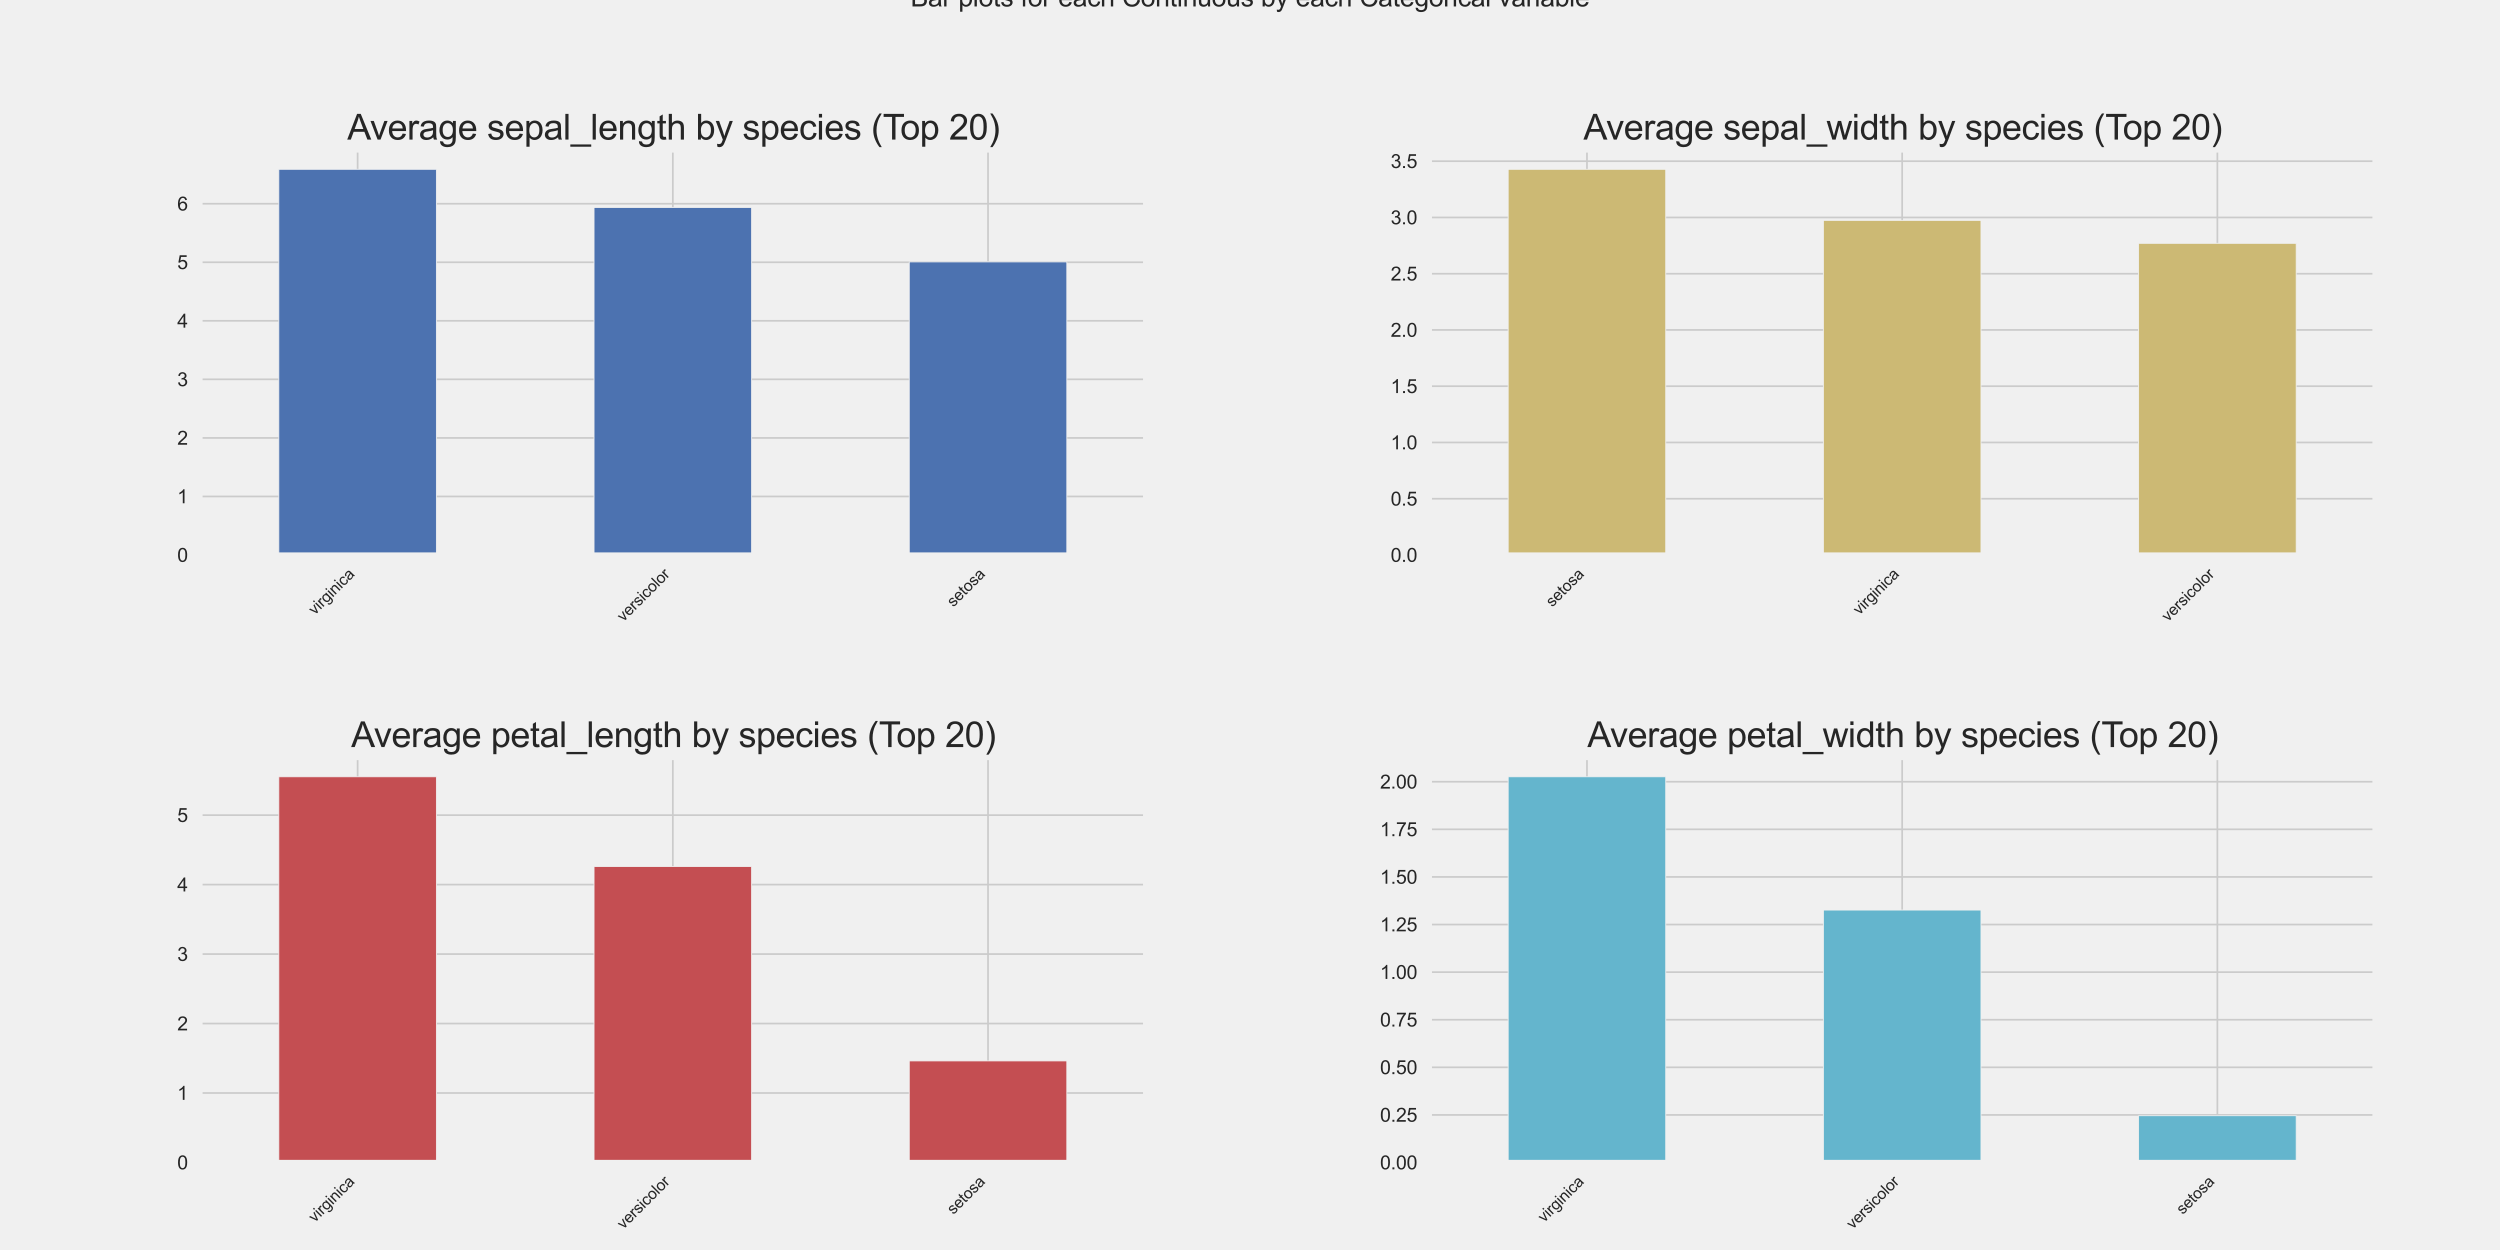 <?xml version="1.0" encoding="utf-8" standalone="no"?>
<!DOCTYPE svg PUBLIC "-//W3C//DTD SVG 1.1//EN"
  "http://www.w3.org/Graphics/SVG/1.1/DTD/svg11.dtd">
<svg xmlns:xlink="http://www.w3.org/1999/xlink" width="1440pt" height="720pt" viewBox="0 0 1440 720" xmlns="http://www.w3.org/2000/svg" version="1.1">
 <defs>
  <style type="text/css">*{stroke-linejoin: round; stroke-linecap: butt}</style>
 </defs>
 <g id="figure_1">
  <g id="patch_1">
   <path d="M 0 720 
L 1440 720 
L 1440 0 
L 0 0 
z
" style="fill: #f0f0f0"/>
  </g>
  <g id="axes_1">
   <g id="patch_2">
    <path d="M 115.2 319.68 
L 659.896 319.68 
L 659.896 86.4 
L 115.2 86.4 
z
" style="fill: #f0f0f0"/>
   </g>
   <g id="matplotlib.axis_1">
    <g id="xtick_1">
     <g id="line2d_1">
      <path d="M 205.983 319.68 
L 205.983 86.4 
" clip-path="url(#p7a3feb98a2)" style="fill: none; stroke: #cbcbcb"/>
     </g>
     <g id="text_1">
      <!-- virginica -->
      <g style="fill: #262626" transform="translate(181.301 354.577) rotate(-45) scale(0.09 -0.09)">
       <defs>
        <path id="ArialMT-76" d="M 1344 0 
L 81 3319 
L 675 3319 
L 1388 1331 
Q 1503 1009 1600 663 
Q 1675 925 1809 1294 
L 2547 3319 
L 3125 3319 
L 1869 0 
L 1344 0 
z
" transform="scale(0.016)"/>
        <path id="ArialMT-69" d="M 425 3934 
L 425 4581 
L 988 4581 
L 988 3934 
L 425 3934 
z
M 425 0 
L 425 3319 
L 988 3319 
L 988 0 
L 425 0 
z
" transform="scale(0.016)"/>
        <path id="ArialMT-72" d="M 416 0 
L 416 3319 
L 922 3319 
L 922 2816 
Q 1116 3169 1280 3281 
Q 1444 3394 1641 3394 
Q 1925 3394 2219 3213 
L 2025 2691 
Q 1819 2813 1613 2813 
Q 1428 2813 1281 2702 
Q 1134 2591 1072 2394 
Q 978 2094 978 1738 
L 978 0 
L 416 0 
z
" transform="scale(0.016)"/>
        <path id="ArialMT-67" d="M 319 -275 
L 866 -356 
Q 900 -609 1056 -725 
Q 1266 -881 1628 -881 
Q 2019 -881 2231 -725 
Q 2444 -569 2519 -288 
Q 2563 -116 2559 434 
Q 2191 0 1641 0 
Q 956 0 581 494 
Q 206 988 206 1678 
Q 206 2153 378 2554 
Q 550 2956 876 3175 
Q 1203 3394 1644 3394 
Q 2231 3394 2613 2919 
L 2613 3319 
L 3131 3319 
L 3131 450 
Q 3131 -325 2973 -648 
Q 2816 -972 2473 -1159 
Q 2131 -1347 1631 -1347 
Q 1038 -1347 672 -1080 
Q 306 -813 319 -275 
z
M 784 1719 
Q 784 1066 1043 766 
Q 1303 466 1694 466 
Q 2081 466 2343 764 
Q 2606 1063 2606 1700 
Q 2606 2309 2336 2618 
Q 2066 2928 1684 2928 
Q 1309 2928 1046 2623 
Q 784 2319 784 1719 
z
" transform="scale(0.016)"/>
        <path id="ArialMT-6e" d="M 422 0 
L 422 3319 
L 928 3319 
L 928 2847 
Q 1294 3394 1984 3394 
Q 2284 3394 2536 3286 
Q 2788 3178 2913 3003 
Q 3038 2828 3088 2588 
Q 3119 2431 3119 2041 
L 3119 0 
L 2556 0 
L 2556 2019 
Q 2556 2363 2490 2533 
Q 2425 2703 2258 2804 
Q 2091 2906 1866 2906 
Q 1506 2906 1245 2678 
Q 984 2450 984 1813 
L 984 0 
L 422 0 
z
" transform="scale(0.016)"/>
        <path id="ArialMT-63" d="M 2588 1216 
L 3141 1144 
Q 3050 572 2676 248 
Q 2303 -75 1759 -75 
Q 1078 -75 664 370 
Q 250 816 250 1647 
Q 250 2184 428 2587 
Q 606 2991 970 3192 
Q 1334 3394 1763 3394 
Q 2303 3394 2647 3120 
Q 2991 2847 3088 2344 
L 2541 2259 
Q 2463 2594 2264 2762 
Q 2066 2931 1784 2931 
Q 1359 2931 1093 2626 
Q 828 2322 828 1663 
Q 828 994 1084 691 
Q 1341 388 1753 388 
Q 2084 388 2306 591 
Q 2528 794 2588 1216 
z
" transform="scale(0.016)"/>
        <path id="ArialMT-61" d="M 2588 409 
Q 2275 144 1986 34 
Q 1697 -75 1366 -75 
Q 819 -75 525 192 
Q 231 459 231 875 
Q 231 1119 342 1320 
Q 453 1522 633 1644 
Q 813 1766 1038 1828 
Q 1203 1872 1538 1913 
Q 2219 1994 2541 2106 
Q 2544 2222 2544 2253 
Q 2544 2597 2384 2738 
Q 2169 2928 1744 2928 
Q 1347 2928 1158 2789 
Q 969 2650 878 2297 
L 328 2372 
Q 403 2725 575 2942 
Q 747 3159 1072 3276 
Q 1397 3394 1825 3394 
Q 2250 3394 2515 3294 
Q 2781 3194 2906 3042 
Q 3031 2891 3081 2659 
Q 3109 2516 3109 2141 
L 3109 1391 
Q 3109 606 3145 398 
Q 3181 191 3288 0 
L 2700 0 
Q 2613 175 2588 409 
z
M 2541 1666 
Q 2234 1541 1622 1453 
Q 1275 1403 1131 1340 
Q 988 1278 909 1158 
Q 831 1038 831 891 
Q 831 666 1001 516 
Q 1172 366 1500 366 
Q 1825 366 2078 508 
Q 2331 650 2450 897 
Q 2541 1088 2541 1459 
L 2541 1666 
z
" transform="scale(0.016)"/>
       </defs>
       <use xlink:href="#ArialMT-76"/>
       <use xlink:href="#ArialMT-69" x="50"/>
       <use xlink:href="#ArialMT-72" x="72.217"/>
       <use xlink:href="#ArialMT-67" x="105.518"/>
       <use xlink:href="#ArialMT-69" x="161.133"/>
       <use xlink:href="#ArialMT-6e" x="183.35"/>
       <use xlink:href="#ArialMT-69" x="238.965"/>
       <use xlink:href="#ArialMT-63" x="261.182"/>
       <use xlink:href="#ArialMT-61" x="311.182"/>
      </g>
     </g>
    </g>
    <g id="xtick_2">
     <g id="line2d_2">
      <path d="M 387.548 319.68 
L 387.548 86.4 
" clip-path="url(#p7a3feb98a2)" style="fill: none; stroke: #cbcbcb"/>
     </g>
     <g id="text_2">
      <!-- versicolor -->
      <g style="fill: #262626" transform="translate(359.054 358.464) rotate(-45) scale(0.09 -0.09)">
       <defs>
        <path id="ArialMT-65" d="M 2694 1069 
L 3275 997 
Q 3138 488 2766 206 
Q 2394 -75 1816 -75 
Q 1088 -75 661 373 
Q 234 822 234 1631 
Q 234 2469 665 2931 
Q 1097 3394 1784 3394 
Q 2450 3394 2872 2941 
Q 3294 2488 3294 1666 
Q 3294 1616 3291 1516 
L 816 1516 
Q 847 969 1125 678 
Q 1403 388 1819 388 
Q 2128 388 2347 550 
Q 2566 713 2694 1069 
z
M 847 1978 
L 2700 1978 
Q 2663 2397 2488 2606 
Q 2219 2931 1791 2931 
Q 1403 2931 1139 2672 
Q 875 2413 847 1978 
z
" transform="scale(0.016)"/>
        <path id="ArialMT-73" d="M 197 991 
L 753 1078 
Q 800 744 1014 566 
Q 1228 388 1613 388 
Q 2000 388 2187 545 
Q 2375 703 2375 916 
Q 2375 1106 2209 1216 
Q 2094 1291 1634 1406 
Q 1016 1563 777 1677 
Q 538 1791 414 1992 
Q 291 2194 291 2438 
Q 291 2659 392 2848 
Q 494 3038 669 3163 
Q 800 3259 1026 3326 
Q 1253 3394 1513 3394 
Q 1903 3394 2198 3281 
Q 2494 3169 2634 2976 
Q 2775 2784 2828 2463 
L 2278 2388 
Q 2241 2644 2061 2787 
Q 1881 2931 1553 2931 
Q 1166 2931 1000 2803 
Q 834 2675 834 2503 
Q 834 2394 903 2306 
Q 972 2216 1119 2156 
Q 1203 2125 1616 2013 
Q 2213 1853 2448 1751 
Q 2684 1650 2818 1456 
Q 2953 1263 2953 975 
Q 2953 694 2789 445 
Q 2625 197 2315 61 
Q 2006 -75 1616 -75 
Q 969 -75 630 194 
Q 291 463 197 991 
z
" transform="scale(0.016)"/>
        <path id="ArialMT-6f" d="M 213 1659 
Q 213 2581 725 3025 
Q 1153 3394 1769 3394 
Q 2453 3394 2887 2945 
Q 3322 2497 3322 1706 
Q 3322 1066 3130 698 
Q 2938 331 2570 128 
Q 2203 -75 1769 -75 
Q 1072 -75 642 372 
Q 213 819 213 1659 
z
M 791 1659 
Q 791 1022 1069 705 
Q 1347 388 1769 388 
Q 2188 388 2466 706 
Q 2744 1025 2744 1678 
Q 2744 2294 2464 2611 
Q 2184 2928 1769 2928 
Q 1347 2928 1069 2612 
Q 791 2297 791 1659 
z
" transform="scale(0.016)"/>
        <path id="ArialMT-6c" d="M 409 0 
L 409 4581 
L 972 4581 
L 972 0 
L 409 0 
z
" transform="scale(0.016)"/>
       </defs>
       <use xlink:href="#ArialMT-76"/>
       <use xlink:href="#ArialMT-65" x="50"/>
       <use xlink:href="#ArialMT-72" x="105.615"/>
       <use xlink:href="#ArialMT-73" x="138.916"/>
       <use xlink:href="#ArialMT-69" x="188.916"/>
       <use xlink:href="#ArialMT-63" x="211.133"/>
       <use xlink:href="#ArialMT-6f" x="261.133"/>
       <use xlink:href="#ArialMT-6c" x="316.748"/>
       <use xlink:href="#ArialMT-6f" x="338.965"/>
       <use xlink:href="#ArialMT-72" x="394.58"/>
      </g>
     </g>
    </g>
    <g id="xtick_3">
     <g id="line2d_3">
      <path d="M 569.113 319.68 
L 569.113 86.4 
" clip-path="url(#p7a3feb98a2)" style="fill: none; stroke: #cbcbcb"/>
     </g>
     <g id="text_3">
      <!-- setosa -->
      <g style="fill: #262626" transform="translate(549.099 349.984) rotate(-45) scale(0.09 -0.09)">
       <defs>
        <path id="ArialMT-74" d="M 1650 503 
L 1731 6 
Q 1494 -44 1306 -44 
Q 1000 -44 831 53 
Q 663 150 594 308 
Q 525 466 525 972 
L 525 2881 
L 113 2881 
L 113 3319 
L 525 3319 
L 525 4141 
L 1084 4478 
L 1084 3319 
L 1650 3319 
L 1650 2881 
L 1084 2881 
L 1084 941 
Q 1084 700 1114 631 
Q 1144 563 1211 522 
Q 1278 481 1403 481 
Q 1497 481 1650 503 
z
" transform="scale(0.016)"/>
       </defs>
       <use xlink:href="#ArialMT-73"/>
       <use xlink:href="#ArialMT-65" x="50"/>
       <use xlink:href="#ArialMT-74" x="105.615"/>
       <use xlink:href="#ArialMT-6f" x="133.398"/>
       <use xlink:href="#ArialMT-73" x="189.014"/>
       <use xlink:href="#ArialMT-61" x="239.014"/>
      </g>
     </g>
    </g>
   </g>
   <g id="matplotlib.axis_2">
    <g id="ytick_1">
     <g id="line2d_4">
      <path d="M 115.2 319.68 
L 659.896 319.68 
" clip-path="url(#p7a3feb98a2)" style="fill: none; stroke: #cbcbcb"/>
     </g>
     <g id="text_4">
      <!-- 0 -->
      <g style="fill: #262626" transform="translate(102.083 323.617) scale(0.11 -0.11)">
       <defs>
        <path id="ArialMT-30" d="M 266 2259 
Q 266 3072 433 3567 
Q 600 4063 929 4331 
Q 1259 4600 1759 4600 
Q 2128 4600 2406 4451 
Q 2684 4303 2865 4023 
Q 3047 3744 3150 3342 
Q 3253 2941 3253 2259 
Q 3253 1453 3087 958 
Q 2922 463 2592 192 
Q 2263 -78 1759 -78 
Q 1097 -78 719 397 
Q 266 969 266 2259 
z
M 844 2259 
Q 844 1131 1108 757 
Q 1372 384 1759 384 
Q 2147 384 2411 759 
Q 2675 1134 2675 2259 
Q 2675 3391 2411 3762 
Q 2147 4134 1753 4134 
Q 1366 4134 1134 3806 
Q 844 3388 844 2259 
z
" transform="scale(0.016)"/>
       </defs>
       <use xlink:href="#ArialMT-30"/>
      </g>
     </g>
    </g>
    <g id="ytick_2">
     <g id="line2d_5">
      <path d="M 115.2 285.956 
L 659.896 285.956 
" clip-path="url(#p7a3feb98a2)" style="fill: none; stroke: #cbcbcb"/>
     </g>
     <g id="text_5">
      <!-- 1 -->
      <g style="fill: #262626" transform="translate(102.083 289.893) scale(0.11 -0.11)">
       <defs>
        <path id="ArialMT-31" d="M 2384 0 
L 1822 0 
L 1822 3584 
Q 1619 3391 1289 3197 
Q 959 3003 697 2906 
L 697 3450 
Q 1169 3672 1522 3987 
Q 1875 4303 2022 4600 
L 2384 4600 
L 2384 0 
z
" transform="scale(0.016)"/>
       </defs>
       <use xlink:href="#ArialMT-31"/>
      </g>
     </g>
    </g>
    <g id="ytick_3">
     <g id="line2d_6">
      <path d="M 115.2 252.233 
L 659.896 252.233 
" clip-path="url(#p7a3feb98a2)" style="fill: none; stroke: #cbcbcb"/>
     </g>
     <g id="text_6">
      <!-- 2 -->
      <g style="fill: #262626" transform="translate(102.083 256.169) scale(0.11 -0.11)">
       <defs>
        <path id="ArialMT-32" d="M 3222 541 
L 3222 0 
L 194 0 
Q 188 203 259 391 
Q 375 700 629 1000 
Q 884 1300 1366 1694 
Q 2113 2306 2375 2664 
Q 2638 3022 2638 3341 
Q 2638 3675 2398 3904 
Q 2159 4134 1775 4134 
Q 1369 4134 1125 3890 
Q 881 3647 878 3216 
L 300 3275 
Q 359 3922 746 4261 
Q 1134 4600 1788 4600 
Q 2447 4600 2831 4234 
Q 3216 3869 3216 3328 
Q 3216 3053 3103 2787 
Q 2991 2522 2730 2228 
Q 2469 1934 1863 1422 
Q 1356 997 1212 845 
Q 1069 694 975 541 
L 3222 541 
z
" transform="scale(0.016)"/>
       </defs>
       <use xlink:href="#ArialMT-32"/>
      </g>
     </g>
    </g>
    <g id="ytick_4">
     <g id="line2d_7">
      <path d="M 115.2 218.509 
L 659.896 218.509 
" clip-path="url(#p7a3feb98a2)" style="fill: none; stroke: #cbcbcb"/>
     </g>
     <g id="text_7">
      <!-- 3 -->
      <g style="fill: #262626" transform="translate(102.083 222.446) scale(0.11 -0.11)">
       <defs>
        <path id="ArialMT-33" d="M 269 1209 
L 831 1284 
Q 928 806 1161 595 
Q 1394 384 1728 384 
Q 2125 384 2398 659 
Q 2672 934 2672 1341 
Q 2672 1728 2419 1979 
Q 2166 2231 1775 2231 
Q 1616 2231 1378 2169 
L 1441 2663 
Q 1497 2656 1531 2656 
Q 1891 2656 2178 2843 
Q 2466 3031 2466 3422 
Q 2466 3731 2256 3934 
Q 2047 4138 1716 4138 
Q 1388 4138 1169 3931 
Q 950 3725 888 3313 
L 325 3413 
Q 428 3978 793 4289 
Q 1159 4600 1703 4600 
Q 2078 4600 2393 4439 
Q 2709 4278 2876 4000 
Q 3044 3722 3044 3409 
Q 3044 3113 2884 2869 
Q 2725 2625 2413 2481 
Q 2819 2388 3044 2092 
Q 3269 1797 3269 1353 
Q 3269 753 2831 336 
Q 2394 -81 1725 -81 
Q 1122 -81 723 278 
Q 325 638 269 1209 
z
" transform="scale(0.016)"/>
       </defs>
       <use xlink:href="#ArialMT-33"/>
      </g>
     </g>
    </g>
    <g id="ytick_5">
     <g id="line2d_8">
      <path d="M 115.2 184.785 
L 659.896 184.785 
" clip-path="url(#p7a3feb98a2)" style="fill: none; stroke: #cbcbcb"/>
     </g>
     <g id="text_8">
      <!-- 4 -->
      <g style="fill: #262626" transform="translate(102.083 188.722) scale(0.11 -0.11)">
       <defs>
        <path id="ArialMT-34" d="M 2069 0 
L 2069 1097 
L 81 1097 
L 81 1613 
L 2172 4581 
L 2631 4581 
L 2631 1613 
L 3250 1613 
L 3250 1097 
L 2631 1097 
L 2631 0 
L 2069 0 
z
M 2069 1613 
L 2069 3678 
L 634 1613 
L 2069 1613 
z
" transform="scale(0.016)"/>
       </defs>
       <use xlink:href="#ArialMT-34"/>
      </g>
     </g>
    </g>
    <g id="ytick_6">
     <g id="line2d_9">
      <path d="M 115.2 151.062 
L 659.896 151.062 
" clip-path="url(#p7a3feb98a2)" style="fill: none; stroke: #cbcbcb"/>
     </g>
     <g id="text_9">
      <!-- 5 -->
      <g style="fill: #262626" transform="translate(102.083 154.999) scale(0.11 -0.11)">
       <defs>
        <path id="ArialMT-35" d="M 266 1200 
L 856 1250 
Q 922 819 1161 601 
Q 1400 384 1738 384 
Q 2144 384 2425 690 
Q 2706 997 2706 1503 
Q 2706 1984 2436 2262 
Q 2166 2541 1728 2541 
Q 1456 2541 1237 2417 
Q 1019 2294 894 2097 
L 366 2166 
L 809 4519 
L 3088 4519 
L 3088 3981 
L 1259 3981 
L 1013 2750 
Q 1425 3038 1878 3038 
Q 2478 3038 2890 2622 
Q 3303 2206 3303 1553 
Q 3303 931 2941 478 
Q 2500 -78 1738 -78 
Q 1113 -78 717 272 
Q 322 622 266 1200 
z
" transform="scale(0.016)"/>
       </defs>
       <use xlink:href="#ArialMT-35"/>
      </g>
     </g>
    </g>
    <g id="ytick_7">
     <g id="line2d_10">
      <path d="M 115.2 117.338 
L 659.896 117.338 
" clip-path="url(#p7a3feb98a2)" style="fill: none; stroke: #cbcbcb"/>
     </g>
     <g id="text_10">
      <!-- 6 -->
      <g style="fill: #262626" transform="translate(102.083 121.275) scale(0.11 -0.11)">
       <defs>
        <path id="ArialMT-36" d="M 3184 3459 
L 2625 3416 
Q 2550 3747 2413 3897 
Q 2184 4138 1850 4138 
Q 1581 4138 1378 3988 
Q 1113 3794 959 3422 
Q 806 3050 800 2363 
Q 1003 2672 1297 2822 
Q 1591 2972 1913 2972 
Q 2475 2972 2870 2558 
Q 3266 2144 3266 1488 
Q 3266 1056 3080 686 
Q 2894 316 2569 119 
Q 2244 -78 1831 -78 
Q 1128 -78 684 439 
Q 241 956 241 2144 
Q 241 3472 731 4075 
Q 1159 4600 1884 4600 
Q 2425 4600 2770 4297 
Q 3116 3994 3184 3459 
z
M 888 1484 
Q 888 1194 1011 928 
Q 1134 663 1356 523 
Q 1578 384 1822 384 
Q 2178 384 2434 671 
Q 2691 959 2691 1453 
Q 2691 1928 2437 2201 
Q 2184 2475 1800 2475 
Q 1419 2475 1153 2201 
Q 888 1928 888 1484 
z
" transform="scale(0.016)"/>
       </defs>
       <use xlink:href="#ArialMT-36"/>
      </g>
     </g>
    </g>
   </g>
   <g id="patch_3">
    <path d="M 160.591 319.68 
L 251.374 319.68 
L 251.374 97.509 
L 160.591 97.509 
z
" clip-path="url(#p7a3feb98a2)" style="fill: #4c72b0; stroke: #f0f0f0; stroke-width: 0.5; stroke-linejoin: miter"/>
   </g>
   <g id="patch_4">
    <path d="M 342.157 319.68 
L 432.939 319.68 
L 432.939 119.496 
L 342.157 119.496 
z
" clip-path="url(#p7a3feb98a2)" style="fill: #4c72b0; stroke: #f0f0f0; stroke-width: 0.5; stroke-linejoin: miter"/>
   </g>
   <g id="patch_5">
    <path d="M 523.722 319.68 
L 614.504 319.68 
L 614.504 150.859 
L 523.722 150.859 
z
" clip-path="url(#p7a3feb98a2)" style="fill: #4c72b0; stroke: #f0f0f0; stroke-width: 0.5; stroke-linejoin: miter"/>
   </g>
   <g id="patch_6">
    <path d="M 115.2 319.68 
L 115.2 86.4 
" style="fill: none; stroke: #f0f0f0; stroke-width: 3; stroke-linejoin: miter; stroke-linecap: square"/>
   </g>
   <g id="patch_7">
    <path d="M 659.896 319.68 
L 659.896 86.4 
" style="fill: none; stroke: #f0f0f0; stroke-width: 3; stroke-linejoin: miter; stroke-linecap: square"/>
   </g>
   <g id="patch_8">
    <path d="M 115.2 319.68 
L 659.896 319.68 
" style="fill: none; stroke: #f0f0f0; stroke-width: 3; stroke-linejoin: miter; stroke-linecap: square"/>
   </g>
   <g id="patch_9">
    <path d="M 115.2 86.4 
L 659.896 86.4 
" style="fill: none; stroke: #f0f0f0; stroke-width: 3; stroke-linejoin: miter; stroke-linecap: square"/>
   </g>
   <g id="text_11">
    <!-- Average sepal_length by species (Top 20) -->
    <g style="fill: #262626" transform="translate(200.027 80.4) scale(0.202 -0.202)">
     <defs>
      <path id="ArialMT-41" d="M -9 0 
L 1750 4581 
L 2403 4581 
L 4278 0 
L 3588 0 
L 3053 1388 
L 1138 1388 
L 634 0 
L -9 0 
z
M 1313 1881 
L 2866 1881 
L 2388 3150 
Q 2169 3728 2063 4100 
Q 1975 3659 1816 3225 
L 1313 1881 
z
" transform="scale(0.016)"/>
      <path id="ArialMT-20" transform="scale(0.016)"/>
      <path id="ArialMT-70" d="M 422 -1272 
L 422 3319 
L 934 3319 
L 934 2888 
Q 1116 3141 1344 3267 
Q 1572 3394 1897 3394 
Q 2322 3394 2647 3175 
Q 2972 2956 3137 2557 
Q 3303 2159 3303 1684 
Q 3303 1175 3120 767 
Q 2938 359 2589 142 
Q 2241 -75 1856 -75 
Q 1575 -75 1351 44 
Q 1128 163 984 344 
L 984 -1272 
L 422 -1272 
z
M 931 1641 
Q 931 1000 1190 694 
Q 1450 388 1819 388 
Q 2194 388 2461 705 
Q 2728 1022 2728 1688 
Q 2728 2322 2467 2637 
Q 2206 2953 1844 2953 
Q 1484 2953 1207 2617 
Q 931 2281 931 1641 
z
" transform="scale(0.016)"/>
      <path id="ArialMT-5f" d="M -97 -1272 
L -97 -866 
L 3631 -866 
L 3631 -1272 
L -97 -1272 
z
" transform="scale(0.016)"/>
      <path id="ArialMT-68" d="M 422 0 
L 422 4581 
L 984 4581 
L 984 2938 
Q 1378 3394 1978 3394 
Q 2347 3394 2619 3248 
Q 2891 3103 3008 2847 
Q 3125 2591 3125 2103 
L 3125 0 
L 2563 0 
L 2563 2103 
Q 2563 2525 2380 2717 
Q 2197 2909 1863 2909 
Q 1613 2909 1392 2779 
Q 1172 2650 1078 2428 
Q 984 2206 984 1816 
L 984 0 
L 422 0 
z
" transform="scale(0.016)"/>
      <path id="ArialMT-62" d="M 941 0 
L 419 0 
L 419 4581 
L 981 4581 
L 981 2947 
Q 1338 3394 1891 3394 
Q 2197 3394 2470 3270 
Q 2744 3147 2920 2923 
Q 3097 2700 3197 2384 
Q 3297 2069 3297 1709 
Q 3297 856 2875 390 
Q 2453 -75 1863 -75 
Q 1275 -75 941 416 
L 941 0 
z
M 934 1684 
Q 934 1088 1097 822 
Q 1363 388 1816 388 
Q 2184 388 2453 708 
Q 2722 1028 2722 1663 
Q 2722 2313 2464 2622 
Q 2206 2931 1841 2931 
Q 1472 2931 1203 2611 
Q 934 2291 934 1684 
z
" transform="scale(0.016)"/>
      <path id="ArialMT-79" d="M 397 -1278 
L 334 -750 
Q 519 -800 656 -800 
Q 844 -800 956 -737 
Q 1069 -675 1141 -563 
Q 1194 -478 1313 -144 
Q 1328 -97 1363 -6 
L 103 3319 
L 709 3319 
L 1400 1397 
Q 1534 1031 1641 628 
Q 1738 1016 1872 1384 
L 2581 3319 
L 3144 3319 
L 1881 -56 
Q 1678 -603 1566 -809 
Q 1416 -1088 1222 -1217 
Q 1028 -1347 759 -1347 
Q 597 -1347 397 -1278 
z
" transform="scale(0.016)"/>
      <path id="ArialMT-28" d="M 1497 -1347 
Q 1031 -759 709 28 
Q 388 816 388 1659 
Q 388 2403 628 3084 
Q 909 3875 1497 4659 
L 1900 4659 
Q 1522 4009 1400 3731 
Q 1209 3300 1100 2831 
Q 966 2247 966 1656 
Q 966 153 1900 -1347 
L 1497 -1347 
z
" transform="scale(0.016)"/>
      <path id="ArialMT-54" d="M 1659 0 
L 1659 4041 
L 150 4041 
L 150 4581 
L 3781 4581 
L 3781 4041 
L 2266 4041 
L 2266 0 
L 1659 0 
z
" transform="scale(0.016)"/>
      <path id="ArialMT-29" d="M 791 -1347 
L 388 -1347 
Q 1322 153 1322 1656 
Q 1322 2244 1188 2822 
Q 1081 3291 891 3722 
Q 769 4003 388 4659 
L 791 4659 
Q 1378 3875 1659 3084 
Q 1900 2403 1900 1659 
Q 1900 816 1576 28 
Q 1253 -759 791 -1347 
z
" transform="scale(0.016)"/>
     </defs>
     <use xlink:href="#ArialMT-41"/>
     <use xlink:href="#ArialMT-76" x="64.949"/>
     <use xlink:href="#ArialMT-65" x="114.949"/>
     <use xlink:href="#ArialMT-72" x="170.564"/>
     <use xlink:href="#ArialMT-61" x="203.865"/>
     <use xlink:href="#ArialMT-67" x="259.48"/>
     <use xlink:href="#ArialMT-65" x="315.096"/>
     <use xlink:href="#ArialMT-20" x="370.711"/>
     <use xlink:href="#ArialMT-73" x="398.494"/>
     <use xlink:href="#ArialMT-65" x="448.494"/>
     <use xlink:href="#ArialMT-70" x="504.109"/>
     <use xlink:href="#ArialMT-61" x="559.725"/>
     <use xlink:href="#ArialMT-6c" x="615.34"/>
     <use xlink:href="#ArialMT-5f" x="637.557"/>
     <use xlink:href="#ArialMT-6c" x="693.172"/>
     <use xlink:href="#ArialMT-65" x="715.389"/>
     <use xlink:href="#ArialMT-6e" x="771.004"/>
     <use xlink:href="#ArialMT-67" x="826.619"/>
     <use xlink:href="#ArialMT-74" x="882.234"/>
     <use xlink:href="#ArialMT-68" x="910.018"/>
     <use xlink:href="#ArialMT-20" x="965.633"/>
     <use xlink:href="#ArialMT-62" x="993.416"/>
     <use xlink:href="#ArialMT-79" x="1049.031"/>
     <use xlink:href="#ArialMT-20" x="1099.031"/>
     <use xlink:href="#ArialMT-73" x="1126.814"/>
     <use xlink:href="#ArialMT-70" x="1176.814"/>
     <use xlink:href="#ArialMT-65" x="1232.43"/>
     <use xlink:href="#ArialMT-63" x="1288.045"/>
     <use xlink:href="#ArialMT-69" x="1338.045"/>
     <use xlink:href="#ArialMT-65" x="1360.262"/>
     <use xlink:href="#ArialMT-73" x="1415.877"/>
     <use xlink:href="#ArialMT-20" x="1465.877"/>
     <use xlink:href="#ArialMT-28" x="1493.66"/>
     <use xlink:href="#ArialMT-54" x="1526.961"/>
     <use xlink:href="#ArialMT-6f" x="1576.92"/>
     <use xlink:href="#ArialMT-70" x="1632.535"/>
     <use xlink:href="#ArialMT-20" x="1688.15"/>
     <use xlink:href="#ArialMT-32" x="1715.934"/>
     <use xlink:href="#ArialMT-30" x="1771.549"/>
     <use xlink:href="#ArialMT-29" x="1827.164"/>
    </g>
   </g>
  </g>
  <g id="axes_2">
   <g id="patch_10">
    <path d="M 823.304 319.68 
L 1368 319.68 
L 1368 86.4 
L 823.304 86.4 
z
" style="fill: #f0f0f0"/>
   </g>
   <g id="matplotlib.axis_3">
    <g id="xtick_4">
     <g id="line2d_11">
      <path d="M 914.087 319.68 
L 914.087 86.4 
" clip-path="url(#pd65c9fda06)" style="fill: none; stroke: #cbcbcb"/>
     </g>
     <g id="text_12">
      <!-- setosa -->
      <g style="fill: #262626" transform="translate(894.073 349.984) rotate(-45) scale(0.09 -0.09)">
       <use xlink:href="#ArialMT-73"/>
       <use xlink:href="#ArialMT-65" x="50"/>
       <use xlink:href="#ArialMT-74" x="105.615"/>
       <use xlink:href="#ArialMT-6f" x="133.398"/>
       <use xlink:href="#ArialMT-73" x="189.014"/>
       <use xlink:href="#ArialMT-61" x="239.014"/>
      </g>
     </g>
    </g>
    <g id="xtick_5">
     <g id="line2d_12">
      <path d="M 1095.652 319.68 
L 1095.652 86.4 
" clip-path="url(#pd65c9fda06)" style="fill: none; stroke: #cbcbcb"/>
     </g>
     <g id="text_13">
      <!-- virginica -->
      <g style="fill: #262626" transform="translate(1070.971 354.577) rotate(-45) scale(0.09 -0.09)">
       <use xlink:href="#ArialMT-76"/>
       <use xlink:href="#ArialMT-69" x="50"/>
       <use xlink:href="#ArialMT-72" x="72.217"/>
       <use xlink:href="#ArialMT-67" x="105.518"/>
       <use xlink:href="#ArialMT-69" x="161.133"/>
       <use xlink:href="#ArialMT-6e" x="183.35"/>
       <use xlink:href="#ArialMT-69" x="238.965"/>
       <use xlink:href="#ArialMT-63" x="261.182"/>
       <use xlink:href="#ArialMT-61" x="311.182"/>
      </g>
     </g>
    </g>
    <g id="xtick_6">
     <g id="line2d_13">
      <path d="M 1277.217 319.68 
L 1277.217 86.4 
" clip-path="url(#pd65c9fda06)" style="fill: none; stroke: #cbcbcb"/>
     </g>
     <g id="text_14">
      <!-- versicolor -->
      <g style="fill: #262626" transform="translate(1248.724 358.464) rotate(-45) scale(0.09 -0.09)">
       <use xlink:href="#ArialMT-76"/>
       <use xlink:href="#ArialMT-65" x="50"/>
       <use xlink:href="#ArialMT-72" x="105.615"/>
       <use xlink:href="#ArialMT-73" x="138.916"/>
       <use xlink:href="#ArialMT-69" x="188.916"/>
       <use xlink:href="#ArialMT-63" x="211.133"/>
       <use xlink:href="#ArialMT-6f" x="261.133"/>
       <use xlink:href="#ArialMT-6c" x="316.748"/>
       <use xlink:href="#ArialMT-6f" x="338.965"/>
       <use xlink:href="#ArialMT-72" x="394.58"/>
      </g>
     </g>
    </g>
   </g>
   <g id="matplotlib.axis_4">
    <g id="ytick_8">
     <g id="line2d_14">
      <path d="M 823.304 319.68 
L 1368 319.68 
" clip-path="url(#pd65c9fda06)" style="fill: none; stroke: #cbcbcb"/>
     </g>
     <g id="text_15">
      <!-- 0.0 -->
      <g style="fill: #262626" transform="translate(801.014 323.617) scale(0.11 -0.11)">
       <defs>
        <path id="ArialMT-2e" d="M 581 0 
L 581 641 
L 1222 641 
L 1222 0 
L 581 0 
z
" transform="scale(0.016)"/>
       </defs>
       <use xlink:href="#ArialMT-30"/>
       <use xlink:href="#ArialMT-2e" x="55.615"/>
       <use xlink:href="#ArialMT-30" x="83.398"/>
      </g>
     </g>
    </g>
    <g id="ytick_9">
     <g id="line2d_15">
      <path d="M 823.304 287.275 
L 1368 287.275 
" clip-path="url(#pd65c9fda06)" style="fill: none; stroke: #cbcbcb"/>
     </g>
     <g id="text_16">
      <!-- 0.5 -->
      <g style="fill: #262626" transform="translate(801.014 291.211) scale(0.11 -0.11)">
       <use xlink:href="#ArialMT-30"/>
       <use xlink:href="#ArialMT-2e" x="55.615"/>
       <use xlink:href="#ArialMT-35" x="83.398"/>
      </g>
     </g>
    </g>
    <g id="ytick_10">
     <g id="line2d_16">
      <path d="M 823.304 254.869 
L 1368 254.869 
" clip-path="url(#pd65c9fda06)" style="fill: none; stroke: #cbcbcb"/>
     </g>
     <g id="text_17">
      <!-- 1.0 -->
      <g style="fill: #262626" transform="translate(801.014 258.806) scale(0.11 -0.11)">
       <use xlink:href="#ArialMT-31"/>
       <use xlink:href="#ArialMT-2e" x="55.615"/>
       <use xlink:href="#ArialMT-30" x="83.398"/>
      </g>
     </g>
    </g>
    <g id="ytick_11">
     <g id="line2d_17">
      <path d="M 823.304 222.464 
L 1368 222.464 
" clip-path="url(#pd65c9fda06)" style="fill: none; stroke: #cbcbcb"/>
     </g>
     <g id="text_18">
      <!-- 1.5 -->
      <g style="fill: #262626" transform="translate(801.014 226.401) scale(0.11 -0.11)">
       <use xlink:href="#ArialMT-31"/>
       <use xlink:href="#ArialMT-2e" x="55.615"/>
       <use xlink:href="#ArialMT-35" x="83.398"/>
      </g>
     </g>
    </g>
    <g id="ytick_12">
     <g id="line2d_18">
      <path d="M 823.304 190.058 
L 1368 190.058 
" clip-path="url(#pd65c9fda06)" style="fill: none; stroke: #cbcbcb"/>
     </g>
     <g id="text_19">
      <!-- 2.0 -->
      <g style="fill: #262626" transform="translate(801.014 193.995) scale(0.11 -0.11)">
       <use xlink:href="#ArialMT-32"/>
       <use xlink:href="#ArialMT-2e" x="55.615"/>
       <use xlink:href="#ArialMT-30" x="83.398"/>
      </g>
     </g>
    </g>
    <g id="ytick_13">
     <g id="line2d_19">
      <path d="M 823.304 157.653 
L 1368 157.653 
" clip-path="url(#pd65c9fda06)" style="fill: none; stroke: #cbcbcb"/>
     </g>
     <g id="text_20">
      <!-- 2.5 -->
      <g style="fill: #262626" transform="translate(801.014 161.59) scale(0.11 -0.11)">
       <use xlink:href="#ArialMT-32"/>
       <use xlink:href="#ArialMT-2e" x="55.615"/>
       <use xlink:href="#ArialMT-35" x="83.398"/>
      </g>
     </g>
    </g>
    <g id="ytick_14">
     <g id="line2d_20">
      <path d="M 823.304 125.248 
L 1368 125.248 
" clip-path="url(#pd65c9fda06)" style="fill: none; stroke: #cbcbcb"/>
     </g>
     <g id="text_21">
      <!-- 3.0 -->
      <g style="fill: #262626" transform="translate(801.014 129.184) scale(0.11 -0.11)">
       <use xlink:href="#ArialMT-33"/>
       <use xlink:href="#ArialMT-2e" x="55.615"/>
       <use xlink:href="#ArialMT-30" x="83.398"/>
      </g>
     </g>
    </g>
    <g id="ytick_15">
     <g id="line2d_21">
      <path d="M 823.304 92.842 
L 1368 92.842 
" clip-path="url(#pd65c9fda06)" style="fill: none; stroke: #cbcbcb"/>
     </g>
     <g id="text_22">
      <!-- 3.5 -->
      <g style="fill: #262626" transform="translate(801.014 96.779) scale(0.11 -0.11)">
       <use xlink:href="#ArialMT-33"/>
       <use xlink:href="#ArialMT-2e" x="55.615"/>
       <use xlink:href="#ArialMT-35" x="83.398"/>
      </g>
     </g>
    </g>
   </g>
   <g id="patch_11">
    <path d="M 868.696 319.68 
L 959.478 319.68 
L 959.478 97.509 
L 868.696 97.509 
z
" clip-path="url(#pd65c9fda06)" style="fill: #ccb974; stroke: #f0f0f0; stroke-width: 0.5; stroke-linejoin: miter"/>
   </g>
   <g id="patch_12">
    <path d="M 1050.261 319.68 
L 1141.043 319.68 
L 1141.043 126.933 
L 1050.261 126.933 
z
" clip-path="url(#pd65c9fda06)" style="fill: #ccb974; stroke: #f0f0f0; stroke-width: 0.5; stroke-linejoin: miter"/>
   </g>
   <g id="patch_13">
    <path d="M 1231.826 319.68 
L 1322.609 319.68 
L 1322.609 140.154 
L 1231.826 140.154 
z
" clip-path="url(#pd65c9fda06)" style="fill: #ccb974; stroke: #f0f0f0; stroke-width: 0.5; stroke-linejoin: miter"/>
   </g>
   <g id="patch_14">
    <path d="M 823.304 319.68 
L 823.304 86.4 
" style="fill: none; stroke: #f0f0f0; stroke-width: 3; stroke-linejoin: miter; stroke-linecap: square"/>
   </g>
   <g id="patch_15">
    <path d="M 1368 319.68 
L 1368 86.4 
" style="fill: none; stroke: #f0f0f0; stroke-width: 3; stroke-linejoin: miter; stroke-linecap: square"/>
   </g>
   <g id="patch_16">
    <path d="M 823.304 319.68 
L 1368 319.68 
" style="fill: none; stroke: #f0f0f0; stroke-width: 3; stroke-linejoin: miter; stroke-linecap: square"/>
   </g>
   <g id="patch_17">
    <path d="M 823.304 86.4 
L 1368 86.4 
" style="fill: none; stroke: #f0f0f0; stroke-width: 3; stroke-linejoin: miter; stroke-linecap: square"/>
   </g>
   <g id="text_23">
    <!-- Average sepal_width by species (Top 20) -->
    <g style="fill: #262626" transform="translate(912.062 80.4) scale(0.202 -0.202)">
     <defs>
      <path id="ArialMT-77" d="M 1034 0 
L 19 3319 
L 600 3319 
L 1128 1403 
L 1325 691 
Q 1338 744 1497 1375 
L 2025 3319 
L 2603 3319 
L 3100 1394 
L 3266 759 
L 3456 1400 
L 4025 3319 
L 4572 3319 
L 3534 0 
L 2950 0 
L 2422 1988 
L 2294 2553 
L 1622 0 
L 1034 0 
z
" transform="scale(0.016)"/>
      <path id="ArialMT-64" d="M 2575 0 
L 2575 419 
Q 2259 -75 1647 -75 
Q 1250 -75 917 144 
Q 584 363 401 755 
Q 219 1147 219 1656 
Q 219 2153 384 2558 
Q 550 2963 881 3178 
Q 1213 3394 1622 3394 
Q 1922 3394 2156 3267 
Q 2391 3141 2538 2938 
L 2538 4581 
L 3097 4581 
L 3097 0 
L 2575 0 
z
M 797 1656 
Q 797 1019 1065 703 
Q 1334 388 1700 388 
Q 2069 388 2326 689 
Q 2584 991 2584 1609 
Q 2584 2291 2321 2609 
Q 2059 2928 1675 2928 
Q 1300 2928 1048 2622 
Q 797 2316 797 1656 
z
" transform="scale(0.016)"/>
     </defs>
     <use xlink:href="#ArialMT-41"/>
     <use xlink:href="#ArialMT-76" x="64.949"/>
     <use xlink:href="#ArialMT-65" x="114.949"/>
     <use xlink:href="#ArialMT-72" x="170.564"/>
     <use xlink:href="#ArialMT-61" x="203.865"/>
     <use xlink:href="#ArialMT-67" x="259.48"/>
     <use xlink:href="#ArialMT-65" x="315.096"/>
     <use xlink:href="#ArialMT-20" x="370.711"/>
     <use xlink:href="#ArialMT-73" x="398.494"/>
     <use xlink:href="#ArialMT-65" x="448.494"/>
     <use xlink:href="#ArialMT-70" x="504.109"/>
     <use xlink:href="#ArialMT-61" x="559.725"/>
     <use xlink:href="#ArialMT-6c" x="615.34"/>
     <use xlink:href="#ArialMT-5f" x="637.557"/>
     <use xlink:href="#ArialMT-77" x="693.172"/>
     <use xlink:href="#ArialMT-69" x="765.389"/>
     <use xlink:href="#ArialMT-64" x="787.605"/>
     <use xlink:href="#ArialMT-74" x="843.221"/>
     <use xlink:href="#ArialMT-68" x="871.004"/>
     <use xlink:href="#ArialMT-20" x="926.619"/>
     <use xlink:href="#ArialMT-62" x="954.402"/>
     <use xlink:href="#ArialMT-79" x="1010.018"/>
     <use xlink:href="#ArialMT-20" x="1060.018"/>
     <use xlink:href="#ArialMT-73" x="1087.801"/>
     <use xlink:href="#ArialMT-70" x="1137.801"/>
     <use xlink:href="#ArialMT-65" x="1193.416"/>
     <use xlink:href="#ArialMT-63" x="1249.031"/>
     <use xlink:href="#ArialMT-69" x="1299.031"/>
     <use xlink:href="#ArialMT-65" x="1321.248"/>
     <use xlink:href="#ArialMT-73" x="1376.863"/>
     <use xlink:href="#ArialMT-20" x="1426.863"/>
     <use xlink:href="#ArialMT-28" x="1454.646"/>
     <use xlink:href="#ArialMT-54" x="1487.947"/>
     <use xlink:href="#ArialMT-6f" x="1537.906"/>
     <use xlink:href="#ArialMT-70" x="1593.521"/>
     <use xlink:href="#ArialMT-20" x="1649.137"/>
     <use xlink:href="#ArialMT-32" x="1676.92"/>
     <use xlink:href="#ArialMT-30" x="1732.535"/>
     <use xlink:href="#ArialMT-29" x="1788.15"/>
    </g>
   </g>
  </g>
  <g id="axes_3">
   <g id="patch_18">
    <path d="M 115.2 669.6 
L 659.896 669.6 
L 659.896 436.32 
L 115.2 436.32 
z
" style="fill: #f0f0f0"/>
   </g>
   <g id="matplotlib.axis_5">
    <g id="xtick_7">
     <g id="line2d_22">
      <path d="M 205.983 669.6 
L 205.983 436.32 
" clip-path="url(#p15dfcf82c1)" style="fill: none; stroke: #cbcbcb"/>
     </g>
     <g id="text_24">
      <!-- virginica -->
      <g style="fill: #262626" transform="translate(181.301 704.497) rotate(-45) scale(0.09 -0.09)">
       <use xlink:href="#ArialMT-76"/>
       <use xlink:href="#ArialMT-69" x="50"/>
       <use xlink:href="#ArialMT-72" x="72.217"/>
       <use xlink:href="#ArialMT-67" x="105.518"/>
       <use xlink:href="#ArialMT-69" x="161.133"/>
       <use xlink:href="#ArialMT-6e" x="183.35"/>
       <use xlink:href="#ArialMT-69" x="238.965"/>
       <use xlink:href="#ArialMT-63" x="261.182"/>
       <use xlink:href="#ArialMT-61" x="311.182"/>
      </g>
     </g>
    </g>
    <g id="xtick_8">
     <g id="line2d_23">
      <path d="M 387.548 669.6 
L 387.548 436.32 
" clip-path="url(#p15dfcf82c1)" style="fill: none; stroke: #cbcbcb"/>
     </g>
     <g id="text_25">
      <!-- versicolor -->
      <g style="fill: #262626" transform="translate(359.054 708.384) rotate(-45) scale(0.09 -0.09)">
       <use xlink:href="#ArialMT-76"/>
       <use xlink:href="#ArialMT-65" x="50"/>
       <use xlink:href="#ArialMT-72" x="105.615"/>
       <use xlink:href="#ArialMT-73" x="138.916"/>
       <use xlink:href="#ArialMT-69" x="188.916"/>
       <use xlink:href="#ArialMT-63" x="211.133"/>
       <use xlink:href="#ArialMT-6f" x="261.133"/>
       <use xlink:href="#ArialMT-6c" x="316.748"/>
       <use xlink:href="#ArialMT-6f" x="338.965"/>
       <use xlink:href="#ArialMT-72" x="394.58"/>
      </g>
     </g>
    </g>
    <g id="xtick_9">
     <g id="line2d_24">
      <path d="M 569.113 669.6 
L 569.113 436.32 
" clip-path="url(#p15dfcf82c1)" style="fill: none; stroke: #cbcbcb"/>
     </g>
     <g id="text_26">
      <!-- setosa -->
      <g style="fill: #262626" transform="translate(549.099 699.904) rotate(-45) scale(0.09 -0.09)">
       <use xlink:href="#ArialMT-73"/>
       <use xlink:href="#ArialMT-65" x="50"/>
       <use xlink:href="#ArialMT-74" x="105.615"/>
       <use xlink:href="#ArialMT-6f" x="133.398"/>
       <use xlink:href="#ArialMT-73" x="189.014"/>
       <use xlink:href="#ArialMT-61" x="239.014"/>
      </g>
     </g>
    </g>
   </g>
   <g id="matplotlib.axis_6">
    <g id="ytick_16">
     <g id="line2d_25">
      <path d="M 115.2 669.6 
L 659.896 669.6 
" clip-path="url(#p15dfcf82c1)" style="fill: none; stroke: #cbcbcb"/>
     </g>
     <g id="text_27">
      <!-- 0 -->
      <g style="fill: #262626" transform="translate(102.083 673.537) scale(0.11 -0.11)">
       <use xlink:href="#ArialMT-30"/>
      </g>
     </g>
    </g>
    <g id="ytick_17">
     <g id="line2d_26">
      <path d="M 115.2 629.584 
L 659.896 629.584 
" clip-path="url(#p15dfcf82c1)" style="fill: none; stroke: #cbcbcb"/>
     </g>
     <g id="text_28">
      <!-- 1 -->
      <g style="fill: #262626" transform="translate(102.083 633.52) scale(0.11 -0.11)">
       <use xlink:href="#ArialMT-31"/>
      </g>
     </g>
    </g>
    <g id="ytick_18">
     <g id="line2d_27">
      <path d="M 115.2 589.567 
L 659.896 589.567 
" clip-path="url(#p15dfcf82c1)" style="fill: none; stroke: #cbcbcb"/>
     </g>
     <g id="text_29">
      <!-- 2 -->
      <g style="fill: #262626" transform="translate(102.083 593.504) scale(0.11 -0.11)">
       <use xlink:href="#ArialMT-32"/>
      </g>
     </g>
    </g>
    <g id="ytick_19">
     <g id="line2d_28">
      <path d="M 115.2 549.551 
L 659.896 549.551 
" clip-path="url(#p15dfcf82c1)" style="fill: none; stroke: #cbcbcb"/>
     </g>
     <g id="text_30">
      <!-- 3 -->
      <g style="fill: #262626" transform="translate(102.083 553.487) scale(0.11 -0.11)">
       <use xlink:href="#ArialMT-33"/>
      </g>
     </g>
    </g>
    <g id="ytick_20">
     <g id="line2d_29">
      <path d="M 115.2 509.534 
L 659.896 509.534 
" clip-path="url(#p15dfcf82c1)" style="fill: none; stroke: #cbcbcb"/>
     </g>
     <g id="text_31">
      <!-- 4 -->
      <g style="fill: #262626" transform="translate(102.083 513.471) scale(0.11 -0.11)">
       <use xlink:href="#ArialMT-34"/>
      </g>
     </g>
    </g>
    <g id="ytick_21">
     <g id="line2d_30">
      <path d="M 115.2 469.518 
L 659.896 469.518 
" clip-path="url(#p15dfcf82c1)" style="fill: none; stroke: #cbcbcb"/>
     </g>
     <g id="text_32">
      <!-- 5 -->
      <g style="fill: #262626" transform="translate(102.083 473.454) scale(0.11 -0.11)">
       <use xlink:href="#ArialMT-35"/>
      </g>
     </g>
    </g>
   </g>
   <g id="patch_19">
    <path d="M 160.591 669.6 
L 251.374 669.6 
L 251.374 447.429 
L 160.591 447.429 
z
" clip-path="url(#p15dfcf82c1)" style="fill: #c44e52; stroke: #f0f0f0; stroke-width: 0.5; stroke-linejoin: miter"/>
   </g>
   <g id="patch_20">
    <path d="M 342.157 669.6 
L 432.939 669.6 
L 432.939 499.13 
L 342.157 499.13 
z
" clip-path="url(#p15dfcf82c1)" style="fill: #c44e52; stroke: #f0f0f0; stroke-width: 0.5; stroke-linejoin: miter"/>
   </g>
   <g id="patch_21">
    <path d="M 523.722 669.6 
L 614.504 669.6 
L 614.504 611.096 
L 523.722 611.096 
z
" clip-path="url(#p15dfcf82c1)" style="fill: #c44e52; stroke: #f0f0f0; stroke-width: 0.5; stroke-linejoin: miter"/>
   </g>
   <g id="patch_22">
    <path d="M 115.2 669.6 
L 115.2 436.32 
" style="fill: none; stroke: #f0f0f0; stroke-width: 3; stroke-linejoin: miter; stroke-linecap: square"/>
   </g>
   <g id="patch_23">
    <path d="M 659.896 669.6 
L 659.896 436.32 
" style="fill: none; stroke: #f0f0f0; stroke-width: 3; stroke-linejoin: miter; stroke-linecap: square"/>
   </g>
   <g id="patch_24">
    <path d="M 115.2 669.6 
L 659.896 669.6 
" style="fill: none; stroke: #f0f0f0; stroke-width: 3; stroke-linejoin: miter; stroke-linecap: square"/>
   </g>
   <g id="patch_25">
    <path d="M 115.2 436.32 
L 659.896 436.32 
" style="fill: none; stroke: #f0f0f0; stroke-width: 3; stroke-linejoin: miter; stroke-linecap: square"/>
   </g>
   <g id="text_33">
    <!-- Average petal_length by species (Top 20) -->
    <g style="fill: #262626" transform="translate(202.266 430.32) scale(0.202 -0.202)">
     <use xlink:href="#ArialMT-41"/>
     <use xlink:href="#ArialMT-76" x="64.949"/>
     <use xlink:href="#ArialMT-65" x="114.949"/>
     <use xlink:href="#ArialMT-72" x="170.564"/>
     <use xlink:href="#ArialMT-61" x="203.865"/>
     <use xlink:href="#ArialMT-67" x="259.48"/>
     <use xlink:href="#ArialMT-65" x="315.096"/>
     <use xlink:href="#ArialMT-20" x="370.711"/>
     <use xlink:href="#ArialMT-70" x="398.494"/>
     <use xlink:href="#ArialMT-65" x="454.109"/>
     <use xlink:href="#ArialMT-74" x="509.725"/>
     <use xlink:href="#ArialMT-61" x="537.508"/>
     <use xlink:href="#ArialMT-6c" x="593.123"/>
     <use xlink:href="#ArialMT-5f" x="615.34"/>
     <use xlink:href="#ArialMT-6c" x="670.955"/>
     <use xlink:href="#ArialMT-65" x="693.172"/>
     <use xlink:href="#ArialMT-6e" x="748.787"/>
     <use xlink:href="#ArialMT-67" x="804.402"/>
     <use xlink:href="#ArialMT-74" x="860.018"/>
     <use xlink:href="#ArialMT-68" x="887.801"/>
     <use xlink:href="#ArialMT-20" x="943.416"/>
     <use xlink:href="#ArialMT-62" x="971.199"/>
     <use xlink:href="#ArialMT-79" x="1026.814"/>
     <use xlink:href="#ArialMT-20" x="1076.814"/>
     <use xlink:href="#ArialMT-73" x="1104.598"/>
     <use xlink:href="#ArialMT-70" x="1154.598"/>
     <use xlink:href="#ArialMT-65" x="1210.213"/>
     <use xlink:href="#ArialMT-63" x="1265.828"/>
     <use xlink:href="#ArialMT-69" x="1315.828"/>
     <use xlink:href="#ArialMT-65" x="1338.045"/>
     <use xlink:href="#ArialMT-73" x="1393.66"/>
     <use xlink:href="#ArialMT-20" x="1443.66"/>
     <use xlink:href="#ArialMT-28" x="1471.443"/>
     <use xlink:href="#ArialMT-54" x="1504.744"/>
     <use xlink:href="#ArialMT-6f" x="1554.703"/>
     <use xlink:href="#ArialMT-70" x="1610.318"/>
     <use xlink:href="#ArialMT-20" x="1665.934"/>
     <use xlink:href="#ArialMT-32" x="1693.717"/>
     <use xlink:href="#ArialMT-30" x="1749.332"/>
     <use xlink:href="#ArialMT-29" x="1804.947"/>
    </g>
   </g>
  </g>
  <g id="axes_4">
   <g id="patch_26">
    <path d="M 823.304 669.6 
L 1368 669.6 
L 1368 436.32 
L 823.304 436.32 
z
" style="fill: #f0f0f0"/>
   </g>
   <g id="matplotlib.axis_7">
    <g id="xtick_10">
     <g id="line2d_31">
      <path d="M 914.087 669.6 
L 914.087 436.32 
" clip-path="url(#pbe6a5878d8)" style="fill: none; stroke: #cbcbcb"/>
     </g>
     <g id="text_34">
      <!-- virginica -->
      <g style="fill: #262626" transform="translate(889.406 704.497) rotate(-45) scale(0.09 -0.09)">
       <use xlink:href="#ArialMT-76"/>
       <use xlink:href="#ArialMT-69" x="50"/>
       <use xlink:href="#ArialMT-72" x="72.217"/>
       <use xlink:href="#ArialMT-67" x="105.518"/>
       <use xlink:href="#ArialMT-69" x="161.133"/>
       <use xlink:href="#ArialMT-6e" x="183.35"/>
       <use xlink:href="#ArialMT-69" x="238.965"/>
       <use xlink:href="#ArialMT-63" x="261.182"/>
       <use xlink:href="#ArialMT-61" x="311.182"/>
      </g>
     </g>
    </g>
    <g id="xtick_11">
     <g id="line2d_32">
      <path d="M 1095.652 669.6 
L 1095.652 436.32 
" clip-path="url(#pbe6a5878d8)" style="fill: none; stroke: #cbcbcb"/>
     </g>
     <g id="text_35">
      <!-- versicolor -->
      <g style="fill: #262626" transform="translate(1067.159 708.384) rotate(-45) scale(0.09 -0.09)">
       <use xlink:href="#ArialMT-76"/>
       <use xlink:href="#ArialMT-65" x="50"/>
       <use xlink:href="#ArialMT-72" x="105.615"/>
       <use xlink:href="#ArialMT-73" x="138.916"/>
       <use xlink:href="#ArialMT-69" x="188.916"/>
       <use xlink:href="#ArialMT-63" x="211.133"/>
       <use xlink:href="#ArialMT-6f" x="261.133"/>
       <use xlink:href="#ArialMT-6c" x="316.748"/>
       <use xlink:href="#ArialMT-6f" x="338.965"/>
       <use xlink:href="#ArialMT-72" x="394.58"/>
      </g>
     </g>
    </g>
    <g id="xtick_12">
     <g id="line2d_33">
      <path d="M 1277.217 669.6 
L 1277.217 436.32 
" clip-path="url(#pbe6a5878d8)" style="fill: none; stroke: #cbcbcb"/>
     </g>
     <g id="text_36">
      <!-- setosa -->
      <g style="fill: #262626" transform="translate(1257.204 699.904) rotate(-45) scale(0.09 -0.09)">
       <use xlink:href="#ArialMT-73"/>
       <use xlink:href="#ArialMT-65" x="50"/>
       <use xlink:href="#ArialMT-74" x="105.615"/>
       <use xlink:href="#ArialMT-6f" x="133.398"/>
       <use xlink:href="#ArialMT-73" x="189.014"/>
       <use xlink:href="#ArialMT-61" x="239.014"/>
      </g>
     </g>
    </g>
   </g>
   <g id="matplotlib.axis_8">
    <g id="ytick_22">
     <g id="line2d_34">
      <path d="M 823.304 669.6 
L 1368 669.6 
" clip-path="url(#pbe6a5878d8)" style="fill: none; stroke: #cbcbcb"/>
     </g>
     <g id="text_37">
      <!-- 0.00 -->
      <g style="fill: #262626" transform="translate(794.897 673.537) scale(0.11 -0.11)">
       <use xlink:href="#ArialMT-30"/>
       <use xlink:href="#ArialMT-2e" x="55.615"/>
       <use xlink:href="#ArialMT-30" x="83.398"/>
       <use xlink:href="#ArialMT-30" x="139.014"/>
      </g>
     </g>
    </g>
    <g id="ytick_23">
     <g id="line2d_35">
      <path d="M 823.304 642.185 
L 1368 642.185 
" clip-path="url(#pbe6a5878d8)" style="fill: none; stroke: #cbcbcb"/>
     </g>
     <g id="text_38">
      <!-- 0.25 -->
      <g style="fill: #262626" transform="translate(794.897 646.122) scale(0.11 -0.11)">
       <use xlink:href="#ArialMT-30"/>
       <use xlink:href="#ArialMT-2e" x="55.615"/>
       <use xlink:href="#ArialMT-32" x="83.398"/>
       <use xlink:href="#ArialMT-35" x="139.014"/>
      </g>
     </g>
    </g>
    <g id="ytick_24">
     <g id="line2d_36">
      <path d="M 823.304 614.77 
L 1368 614.77 
" clip-path="url(#pbe6a5878d8)" style="fill: none; stroke: #cbcbcb"/>
     </g>
     <g id="text_39">
      <!-- 0.50 -->
      <g style="fill: #262626" transform="translate(794.897 618.707) scale(0.11 -0.11)">
       <use xlink:href="#ArialMT-30"/>
       <use xlink:href="#ArialMT-2e" x="55.615"/>
       <use xlink:href="#ArialMT-35" x="83.398"/>
       <use xlink:href="#ArialMT-30" x="139.014"/>
      </g>
     </g>
    </g>
    <g id="ytick_25">
     <g id="line2d_37">
      <path d="M 823.304 587.355 
L 1368 587.355 
" clip-path="url(#pbe6a5878d8)" style="fill: none; stroke: #cbcbcb"/>
     </g>
     <g id="text_40">
      <!-- 0.75 -->
      <g style="fill: #262626" transform="translate(794.897 591.292) scale(0.11 -0.11)">
       <defs>
        <path id="ArialMT-37" d="M 303 3981 
L 303 4522 
L 3269 4522 
L 3269 4084 
Q 2831 3619 2401 2847 
Q 1972 2075 1738 1259 
Q 1569 684 1522 0 
L 944 0 
Q 953 541 1156 1306 
Q 1359 2072 1739 2783 
Q 2119 3494 2547 3981 
L 303 3981 
z
" transform="scale(0.016)"/>
       </defs>
       <use xlink:href="#ArialMT-30"/>
       <use xlink:href="#ArialMT-2e" x="55.615"/>
       <use xlink:href="#ArialMT-37" x="83.398"/>
       <use xlink:href="#ArialMT-35" x="139.014"/>
      </g>
     </g>
    </g>
    <g id="ytick_26">
     <g id="line2d_38">
      <path d="M 823.304 559.94 
L 1368 559.94 
" clip-path="url(#pbe6a5878d8)" style="fill: none; stroke: #cbcbcb"/>
     </g>
     <g id="text_41">
      <!-- 1.00 -->
      <g style="fill: #262626" transform="translate(794.897 563.877) scale(0.11 -0.11)">
       <use xlink:href="#ArialMT-31"/>
       <use xlink:href="#ArialMT-2e" x="55.615"/>
       <use xlink:href="#ArialMT-30" x="83.398"/>
       <use xlink:href="#ArialMT-30" x="139.014"/>
      </g>
     </g>
    </g>
    <g id="ytick_27">
     <g id="line2d_39">
      <path d="M 823.304 532.525 
L 1368 532.525 
" clip-path="url(#pbe6a5878d8)" style="fill: none; stroke: #cbcbcb"/>
     </g>
     <g id="text_42">
      <!-- 1.25 -->
      <g style="fill: #262626" transform="translate(794.897 536.462) scale(0.11 -0.11)">
       <use xlink:href="#ArialMT-31"/>
       <use xlink:href="#ArialMT-2e" x="55.615"/>
       <use xlink:href="#ArialMT-32" x="83.398"/>
       <use xlink:href="#ArialMT-35" x="139.014"/>
      </g>
     </g>
    </g>
    <g id="ytick_28">
     <g id="line2d_40">
      <path d="M 823.304 505.11 
L 1368 505.11 
" clip-path="url(#pbe6a5878d8)" style="fill: none; stroke: #cbcbcb"/>
     </g>
     <g id="text_43">
      <!-- 1.50 -->
      <g style="fill: #262626" transform="translate(794.897 509.047) scale(0.11 -0.11)">
       <use xlink:href="#ArialMT-31"/>
       <use xlink:href="#ArialMT-2e" x="55.615"/>
       <use xlink:href="#ArialMT-35" x="83.398"/>
       <use xlink:href="#ArialMT-30" x="139.014"/>
      </g>
     </g>
    </g>
    <g id="ytick_29">
     <g id="line2d_41">
      <path d="M 823.304 477.695 
L 1368 477.695 
" clip-path="url(#pbe6a5878d8)" style="fill: none; stroke: #cbcbcb"/>
     </g>
     <g id="text_44">
      <!-- 1.75 -->
      <g style="fill: #262626" transform="translate(794.897 481.632) scale(0.11 -0.11)">
       <use xlink:href="#ArialMT-31"/>
       <use xlink:href="#ArialMT-2e" x="55.615"/>
       <use xlink:href="#ArialMT-37" x="83.398"/>
       <use xlink:href="#ArialMT-35" x="139.014"/>
      </g>
     </g>
    </g>
    <g id="ytick_30">
     <g id="line2d_42">
      <path d="M 823.304 450.28 
L 1368 450.28 
" clip-path="url(#pbe6a5878d8)" style="fill: none; stroke: #cbcbcb"/>
     </g>
     <g id="text_45">
      <!-- 2.00 -->
      <g style="fill: #262626" transform="translate(794.897 454.217) scale(0.11 -0.11)">
       <use xlink:href="#ArialMT-32"/>
       <use xlink:href="#ArialMT-2e" x="55.615"/>
       <use xlink:href="#ArialMT-30" x="83.398"/>
       <use xlink:href="#ArialMT-30" x="139.014"/>
      </g>
     </g>
    </g>
   </g>
   <g id="patch_27">
    <path d="M 868.696 669.6 
L 959.478 669.6 
L 959.478 447.429 
L 868.696 447.429 
z
" clip-path="url(#pbe6a5878d8)" style="fill: #64b5cd; stroke: #f0f0f0; stroke-width: 0.5; stroke-linejoin: miter"/>
   </g>
   <g id="patch_28">
    <path d="M 1050.261 669.6 
L 1141.043 669.6 
L 1141.043 524.191 
L 1050.261 524.191 
z
" clip-path="url(#pbe6a5878d8)" style="fill: #64b5cd; stroke: #f0f0f0; stroke-width: 0.5; stroke-linejoin: miter"/>
   </g>
   <g id="patch_29">
    <path d="M 1231.826 669.6 
L 1322.609 669.6 
L 1322.609 642.624 
L 1231.826 642.624 
z
" clip-path="url(#pbe6a5878d8)" style="fill: #64b5cd; stroke: #f0f0f0; stroke-width: 0.5; stroke-linejoin: miter"/>
   </g>
   <g id="patch_30">
    <path d="M 823.304 669.6 
L 823.304 436.32 
" style="fill: none; stroke: #f0f0f0; stroke-width: 3; stroke-linejoin: miter; stroke-linecap: square"/>
   </g>
   <g id="patch_31">
    <path d="M 1368 669.6 
L 1368 436.32 
" style="fill: none; stroke: #f0f0f0; stroke-width: 3; stroke-linejoin: miter; stroke-linecap: square"/>
   </g>
   <g id="patch_32">
    <path d="M 823.304 669.6 
L 1368 669.6 
" style="fill: none; stroke: #f0f0f0; stroke-width: 3; stroke-linejoin: miter; stroke-linecap: square"/>
   </g>
   <g id="patch_33">
    <path d="M 823.304 436.32 
L 1368 436.32 
" style="fill: none; stroke: #f0f0f0; stroke-width: 3; stroke-linejoin: miter; stroke-linecap: square"/>
   </g>
   <g id="text_46">
    <!-- Average petal_width by species (Top 20) -->
    <g style="fill: #262626" transform="translate(914.302 430.32) scale(0.202 -0.202)">
     <use xlink:href="#ArialMT-41"/>
     <use xlink:href="#ArialMT-76" x="64.949"/>
     <use xlink:href="#ArialMT-65" x="114.949"/>
     <use xlink:href="#ArialMT-72" x="170.564"/>
     <use xlink:href="#ArialMT-61" x="203.865"/>
     <use xlink:href="#ArialMT-67" x="259.48"/>
     <use xlink:href="#ArialMT-65" x="315.096"/>
     <use xlink:href="#ArialMT-20" x="370.711"/>
     <use xlink:href="#ArialMT-70" x="398.494"/>
     <use xlink:href="#ArialMT-65" x="454.109"/>
     <use xlink:href="#ArialMT-74" x="509.725"/>
     <use xlink:href="#ArialMT-61" x="537.508"/>
     <use xlink:href="#ArialMT-6c" x="593.123"/>
     <use xlink:href="#ArialMT-5f" x="615.34"/>
     <use xlink:href="#ArialMT-77" x="670.955"/>
     <use xlink:href="#ArialMT-69" x="743.172"/>
     <use xlink:href="#ArialMT-64" x="765.389"/>
     <use xlink:href="#ArialMT-74" x="821.004"/>
     <use xlink:href="#ArialMT-68" x="848.787"/>
     <use xlink:href="#ArialMT-20" x="904.402"/>
     <use xlink:href="#ArialMT-62" x="932.186"/>
     <use xlink:href="#ArialMT-79" x="987.801"/>
     <use xlink:href="#ArialMT-20" x="1037.801"/>
     <use xlink:href="#ArialMT-73" x="1065.584"/>
     <use xlink:href="#ArialMT-70" x="1115.584"/>
     <use xlink:href="#ArialMT-65" x="1171.199"/>
     <use xlink:href="#ArialMT-63" x="1226.814"/>
     <use xlink:href="#ArialMT-69" x="1276.814"/>
     <use xlink:href="#ArialMT-65" x="1299.031"/>
     <use xlink:href="#ArialMT-73" x="1354.646"/>
     <use xlink:href="#ArialMT-20" x="1404.646"/>
     <use xlink:href="#ArialMT-28" x="1432.43"/>
     <use xlink:href="#ArialMT-54" x="1465.73"/>
     <use xlink:href="#ArialMT-6f" x="1515.689"/>
     <use xlink:href="#ArialMT-70" x="1571.305"/>
     <use xlink:href="#ArialMT-20" x="1626.92"/>
     <use xlink:href="#ArialMT-32" x="1654.703"/>
     <use xlink:href="#ArialMT-30" x="1710.318"/>
     <use xlink:href="#ArialMT-29" x="1765.934"/>
    </g>
   </g>
  </g>
  <g id="text_47">
   <!-- Bar plots for each Continuous by each Categorical variable -->
   <g style="fill: #262626" transform="translate(524.486 3.72) scale(0.15 -0.15)">
    <defs>
     <path id="ArialMT-42" d="M 469 0 
L 469 4581 
L 2188 4581 
Q 2713 4581 3030 4442 
Q 3347 4303 3526 4014 
Q 3706 3725 3706 3409 
Q 3706 3116 3547 2856 
Q 3388 2597 3066 2438 
Q 3481 2316 3704 2022 
Q 3928 1728 3928 1328 
Q 3928 1006 3792 729 
Q 3656 453 3456 303 
Q 3256 153 2954 76 
Q 2653 0 2216 0 
L 469 0 
z
M 1075 2656 
L 2066 2656 
Q 2469 2656 2644 2709 
Q 2875 2778 2992 2937 
Q 3109 3097 3109 3338 
Q 3109 3566 3000 3739 
Q 2891 3913 2687 3977 
Q 2484 4041 1991 4041 
L 1075 4041 
L 1075 2656 
z
M 1075 541 
L 2216 541 
Q 2509 541 2628 563 
Q 2838 600 2978 687 
Q 3119 775 3209 942 
Q 3300 1109 3300 1328 
Q 3300 1584 3169 1773 
Q 3038 1963 2805 2039 
Q 2572 2116 2134 2116 
L 1075 2116 
L 1075 541 
z
" transform="scale(0.016)"/>
     <path id="ArialMT-66" d="M 556 0 
L 556 2881 
L 59 2881 
L 59 3319 
L 556 3319 
L 556 3672 
Q 556 4006 616 4169 
Q 697 4388 901 4523 
Q 1106 4659 1475 4659 
Q 1713 4659 2000 4603 
L 1916 4113 
Q 1741 4144 1584 4144 
Q 1328 4144 1222 4034 
Q 1116 3925 1116 3625 
L 1116 3319 
L 1763 3319 
L 1763 2881 
L 1116 2881 
L 1116 0 
L 556 0 
z
" transform="scale(0.016)"/>
     <path id="ArialMT-43" d="M 3763 1606 
L 4369 1453 
Q 4178 706 3683 314 
Q 3188 -78 2472 -78 
Q 1731 -78 1267 223 
Q 803 525 561 1097 
Q 319 1669 319 2325 
Q 319 3041 592 3573 
Q 866 4106 1370 4382 
Q 1875 4659 2481 4659 
Q 3169 4659 3637 4309 
Q 4106 3959 4291 3325 
L 3694 3184 
Q 3534 3684 3231 3912 
Q 2928 4141 2469 4141 
Q 1941 4141 1586 3887 
Q 1231 3634 1087 3207 
Q 944 2781 944 2328 
Q 944 1744 1114 1308 
Q 1284 872 1643 656 
Q 2003 441 2422 441 
Q 2931 441 3284 734 
Q 3638 1028 3763 1606 
z
" transform="scale(0.016)"/>
     <path id="ArialMT-75" d="M 2597 0 
L 2597 488 
Q 2209 -75 1544 -75 
Q 1250 -75 995 37 
Q 741 150 617 320 
Q 494 491 444 738 
Q 409 903 409 1263 
L 409 3319 
L 972 3319 
L 972 1478 
Q 972 1038 1006 884 
Q 1059 663 1231 536 
Q 1403 409 1656 409 
Q 1909 409 2131 539 
Q 2353 669 2445 892 
Q 2538 1116 2538 1541 
L 2538 3319 
L 3100 3319 
L 3100 0 
L 2597 0 
z
" transform="scale(0.016)"/>
    </defs>
    <use xlink:href="#ArialMT-42"/>
    <use xlink:href="#ArialMT-61" x="66.699"/>
    <use xlink:href="#ArialMT-72" x="122.314"/>
    <use xlink:href="#ArialMT-20" x="155.615"/>
    <use xlink:href="#ArialMT-70" x="183.398"/>
    <use xlink:href="#ArialMT-6c" x="239.014"/>
    <use xlink:href="#ArialMT-6f" x="261.23"/>
    <use xlink:href="#ArialMT-74" x="316.846"/>
    <use xlink:href="#ArialMT-73" x="344.629"/>
    <use xlink:href="#ArialMT-20" x="394.629"/>
    <use xlink:href="#ArialMT-66" x="422.412"/>
    <use xlink:href="#ArialMT-6f" x="450.195"/>
    <use xlink:href="#ArialMT-72" x="505.811"/>
    <use xlink:href="#ArialMT-20" x="539.111"/>
    <use xlink:href="#ArialMT-65" x="566.895"/>
    <use xlink:href="#ArialMT-61" x="622.51"/>
    <use xlink:href="#ArialMT-63" x="678.125"/>
    <use xlink:href="#ArialMT-68" x="728.125"/>
    <use xlink:href="#ArialMT-20" x="783.74"/>
    <use xlink:href="#ArialMT-43" x="811.523"/>
    <use xlink:href="#ArialMT-6f" x="883.74"/>
    <use xlink:href="#ArialMT-6e" x="939.355"/>
    <use xlink:href="#ArialMT-74" x="994.971"/>
    <use xlink:href="#ArialMT-69" x="1022.754"/>
    <use xlink:href="#ArialMT-6e" x="1044.971"/>
    <use xlink:href="#ArialMT-75" x="1100.586"/>
    <use xlink:href="#ArialMT-6f" x="1156.201"/>
    <use xlink:href="#ArialMT-75" x="1211.816"/>
    <use xlink:href="#ArialMT-73" x="1267.432"/>
    <use xlink:href="#ArialMT-20" x="1317.432"/>
    <use xlink:href="#ArialMT-62" x="1345.215"/>
    <use xlink:href="#ArialMT-79" x="1400.83"/>
    <use xlink:href="#ArialMT-20" x="1450.83"/>
    <use xlink:href="#ArialMT-65" x="1478.613"/>
    <use xlink:href="#ArialMT-61" x="1534.229"/>
    <use xlink:href="#ArialMT-63" x="1589.844"/>
    <use xlink:href="#ArialMT-68" x="1639.844"/>
    <use xlink:href="#ArialMT-20" x="1695.459"/>
    <use xlink:href="#ArialMT-43" x="1723.242"/>
    <use xlink:href="#ArialMT-61" x="1795.459"/>
    <use xlink:href="#ArialMT-74" x="1851.074"/>
    <use xlink:href="#ArialMT-65" x="1878.857"/>
    <use xlink:href="#ArialMT-67" x="1934.473"/>
    <use xlink:href="#ArialMT-6f" x="1990.088"/>
    <use xlink:href="#ArialMT-72" x="2045.703"/>
    <use xlink:href="#ArialMT-69" x="2079.004"/>
    <use xlink:href="#ArialMT-63" x="2101.221"/>
    <use xlink:href="#ArialMT-61" x="2151.221"/>
    <use xlink:href="#ArialMT-6c" x="2206.836"/>
    <use xlink:href="#ArialMT-20" x="2229.053"/>
    <use xlink:href="#ArialMT-76" x="2256.836"/>
    <use xlink:href="#ArialMT-61" x="2306.836"/>
    <use xlink:href="#ArialMT-72" x="2362.451"/>
    <use xlink:href="#ArialMT-69" x="2395.752"/>
    <use xlink:href="#ArialMT-61" x="2417.969"/>
    <use xlink:href="#ArialMT-62" x="2473.584"/>
    <use xlink:href="#ArialMT-6c" x="2529.199"/>
    <use xlink:href="#ArialMT-65" x="2551.416"/>
   </g>
  </g>
 </g>
 <defs>
  <clipPath id="p7a3feb98a2">
   <rect x="115.2" y="86.4" width="544.696" height="233.28"/>
  </clipPath>
  <clipPath id="pd65c9fda06">
   <rect x="823.304" y="86.4" width="544.696" height="233.28"/>
  </clipPath>
  <clipPath id="p15dfcf82c1">
   <rect x="115.2" y="436.32" width="544.696" height="233.28"/>
  </clipPath>
  <clipPath id="pbe6a5878d8">
   <rect x="823.304" y="436.32" width="544.696" height="233.28"/>
  </clipPath>
 </defs>
</svg>
